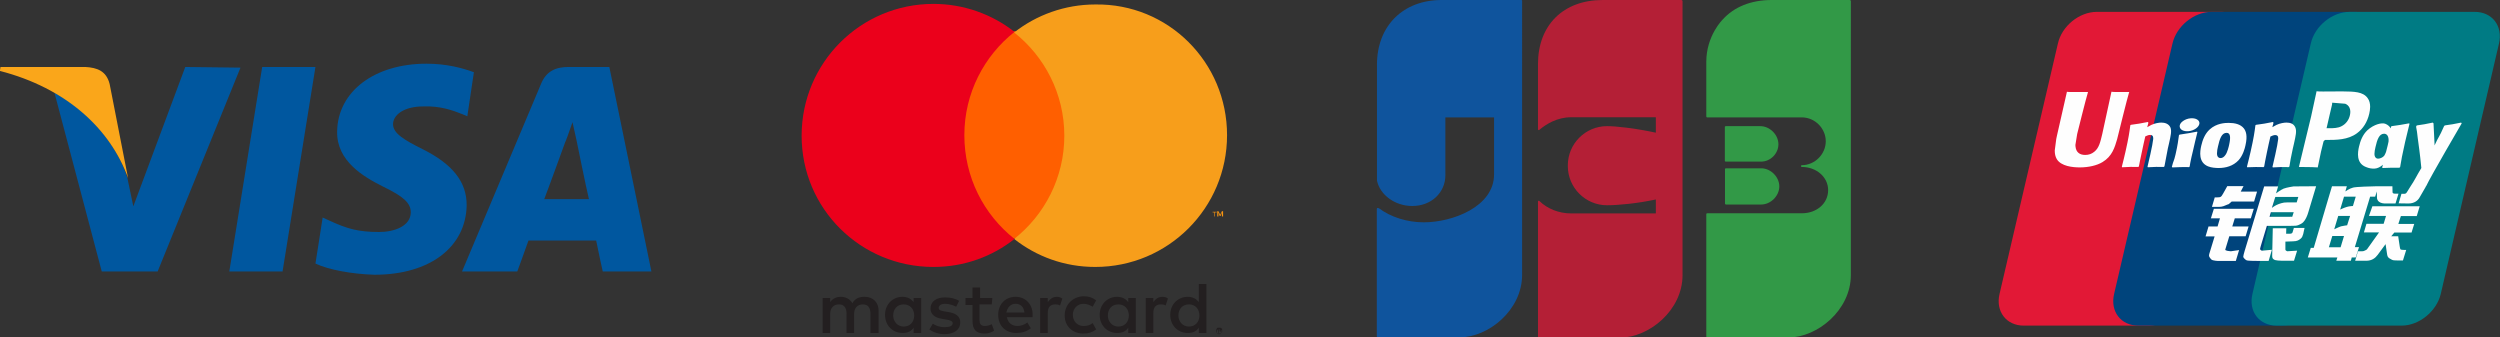 <?xml version="1.0" encoding="utf-8"?>
<!-- Generator: Adobe Illustrator 23.0.3, SVG Export Plug-In . SVG Version: 6.00 Build 0)  -->
<svg version="1.1" id="Capa_1" xmlns="http://www.w3.org/2000/svg" xmlns:xlink="http://www.w3.org/1999/xlink" x="0px" y="0px"
	 viewBox="0 0 1684.5 227.4" style="enable-background:new 0 0 1684.5 227.4;" xml:space="preserve">
<rect x="0" y="0" width="1684.5" height="227.4" fill="#333333" stroke="none"/>
<style type="text/css">
	.st0{fill:#0F549D;}
	.st1{fill:#B41F36;}
	.st2{fill:#329947;}
	.st3{fill:#00579F;}
	.st4{fill:#FAA61A;}
	.st5{fill:#231F20;}
	.st6{fill:#F79410;}
	.st7{fill:#FF5F00;}
	.st8{fill:#EB001B;}
	.st9{fill:#F79E1B;}
	.st10{fill:#E21836;}
	.st11{fill:#00447C;}
	.st12{fill:#007B84;}
	.st13{fill:#FEFEFE;}
</style>
<path class="st0" d="M1025.1,0h-53.7c-26.1,0-43.6,17.5-43.6,43.6v78c0,0,0,0.1,0,0.1c2.1,9.8,12.3,17.1,23.8,17.1
	c12.7,0,22.3-8.9,22.3-20.8V79.1h32.8v38.4c0,21.9-28.2,32.3-47.3,32.3c-11.3,0-22.3-3.5-30.3-9.5c-0.2-0.1-0.4-0.1-0.6-0.1
	c0,0,0,0,0,0c-0.2-0.1-0.3-0.1-0.5,0c-0.2,0.1-0.3,0.3-0.3,0.5v86c0,0.3,0.2,0.6,0.6,0.6h55.2c19.5,0,42.1-18.4,42.1-42.1V0.6
	C1025.7,0.2,1025.4,0,1025.1,0z"/>
<path class="st1" d="M1133,0h-53.1c-26.5,0-43.6,16.9-43.6,43.1v44c0,0.2,0.1,0.4,0.3,0.5c0.2,0.1,0.4,0.1,0.6-0.1
	c4.6-3.9,12.1-8.5,21.4-8.5h57.1v10.4c-13.9-3-26.7-4.4-32.9-4.4c-14.5,0-26.4,11.8-26.4,26.4l0,0.2l0,0.3
	c0,14.5,11.8,26.4,26.4,26.4c7.5,0,20.4-1.2,32.9-3.9v9.4h-57.1c-8.2,0-16-3.1-21.4-8.4c-0.2-0.2-0.4-0.2-0.6-0.1
	c-0.2,0.1-0.3,0.3-0.3,0.5v91.1c0,0.3,0.2,0.6,0.6,0.6h54.7c19.5,0,42.1-18.4,42.1-42.1V0.6C1133.5,0.3,1133.3,0,1133,0z"/>
<g>
	<path class="st2" d="M1162.3,137.2c0,0.3,0.3,0.6,0.6,0.6h23.8c6.4,0,12.2-5.8,12.2-12.2c0-6.4-5.8-12.2-12.2-12.2h-23.8
		c-0.3,0-0.6,0.2-0.6,0.6V137.2z"/>
	<path class="st2" d="M1246.4,0h-52.6c-14,0-25.4,4.7-33,13.1v0c0,0-11.1,10.8-11.1,28.6c0,0.7,0,1.3,0,1.9v15.9v19
		c0,0.3,0.2,0.6,0.6,0.6h63.8c8.8,0,16.1,7.4,16.1,16.1s-7.4,16.1-16.1,16.1c-0.3,0-0.6,0.2-0.6,0.6s0.2,0.6,0.6,0.6
		c9.9,0,17.7,6.9,17.7,15.6c0,8.9-7.6,15.6-17.7,15.6h-63.8c-0.3,0-0.6,0.2-0.6,0.6v82.5c0,0.3,0.2,0.6,0.6,0.6h54.7
		c19.5,0,42.1-18.4,42.1-42.1V0.6C1246.9,0.2,1246.7,0,1246.4,0z"/>
	<path class="st2" d="M1162.8,108.9h23.8c6.3,0,11.7-5.4,11.7-11.7c0-6.4-5.8-12.2-12.2-12.2h-23.3c-0.3,0-0.6,0.2-0.6,0.6v22.8
		C1162.3,108.7,1162.5,108.9,1162.8,108.9z"/>
</g>
<g id="g4158" transform="matrix(4.43,0,0,4.43,-81.166,-105.048)">
	<polygon id="polygon9" class="st3" points="61.3,65 53.2,65 58.2,33.9 66.3,33.9 	"/>
	<path id="path11" class="st3" d="M90.4,34.7c-1.6-0.6-4.1-1.3-7.2-1.3c-7.9,0-13.5,4.2-13.6,10.3c-0.1,4.5,4,6.9,7,8.4
		c3.1,1.5,4.2,2.5,4.2,3.9c0,2.1-2.5,3-4.8,3c-3.2,0-4.9-0.5-7.5-1.7l-1.1-0.5l-1.1,7c1.9,0.9,5.4,1.6,9,1.7c8.4,0,13.9-4.2,14-10.6
		c0-3.5-2.1-6.2-6.7-8.5c-2.8-1.4-4.5-2.4-4.5-3.8c0-1.3,1.5-2.7,4.6-2.7c2.6-0.1,4.5,0.6,6,1.2l0.7,0.3L90.4,34.7
		C90.4,34.7,90.4,34.7,90.4,34.7z"/>
	<path id="path13" class="st3" d="M101.1,54c0.7-1.8,3.2-8.7,3.2-8.7c0,0.1,0.7-1.8,1.1-3l0.6,2.7c0,0,1.5,7.4,1.9,9
		C106.5,54,102.6,54,101.1,54L101.1,54z M111,33.9h-6.2c-1.9,0-3.4,0.6-4.2,2.6L88.6,65h8.4c0,0,1.4-3.8,1.7-4.7c0.9,0,9.1,0,10.3,0
		c0.2,1.1,1,4.7,1,4.7h7.4L111,33.9L111,33.9L111,33.9z"/>
	<path id="path15" class="st3" d="M46.5,33.9l-7.9,21.2l-0.9-4.3c-1.5-5-6-10.3-11.1-13l7.2,27.2h8.5l12.6-31L46.5,33.9L46.5,33.9
		L46.5,33.9z"/>
	<path id="path17" class="st4" d="M31.3,33.9H18.4l-0.1,0.6c10.1,2.6,16.8,8.8,19.5,16.3L35,36.5C34.5,34.5,33.1,34,31.3,33.9
		L31.3,33.9z"/>
</g>
<g transform="translate(1565.7 -1106.8)">
	<g transform="matrix(3.144 0 0 3.144 -4835.7 -1027.6)">
		<g transform="matrix(1.25 0 0 -1.25 1102.5 727.74)">
			<path class="st5" d="M159-17.5v-0.1h0.1c0,0,0.1,0,0.1,0c0,0,0,0,0,0.1s0,0,0,0.1c0,0,0,0-0.1,0H159z M159.1-17.4
				c0.1,0,0.1,0,0.2,0s0.1-0.1,0.1-0.1c0,0,0-0.1,0-0.1c0,0-0.1,0-0.1-0.1l0.2-0.2h-0.1l-0.2,0.2H159V-18h-0.1v0.6H159.1z
				 M159.1-18.2c0.1,0,0.1,0,0.2,0c0.1,0,0.1,0.1,0.1,0.1c0,0,0.1,0.1,0.1,0.1c0,0.1,0,0.1,0,0.2c0,0.1,0,0.1,0,0.2
				c0,0.1-0.1,0.1-0.1,0.1c0,0-0.1,0.1-0.1,0.1c-0.1,0-0.1,0-0.2,0c-0.1,0-0.1,0-0.2,0c-0.1,0-0.1-0.1-0.1-0.1s-0.1-0.1-0.1-0.1
				c0-0.1,0-0.1,0-0.2c0-0.1,0-0.1,0-0.2c0-0.1,0.1-0.1,0.1-0.1c0,0,0.1-0.1,0.1-0.1C159-18.2,159-18.2,159.1-18.2 M159.1-17.1
				c0.1,0,0.2,0,0.2,0c0.1,0,0.1-0.1,0.2-0.1c0.1-0.1,0.1-0.1,0.1-0.2c0-0.1,0-0.1,0-0.2c0-0.1,0-0.2,0-0.2c0-0.1-0.1-0.1-0.1-0.2
				c-0.1-0.1-0.1-0.1-0.2-0.1c-0.1,0-0.2,0-0.2,0c-0.1,0-0.2,0-0.2,0c-0.1,0-0.1,0.1-0.2,0.1c-0.1,0.1-0.1,0.1-0.1,0.2
				c0,0.1,0,0.1,0,0.2c0,0.1,0,0.2,0,0.2c0,0.1,0.1,0.1,0.1,0.2c0.1,0.1,0.1,0.1,0.2,0.1C158.9-17.1,159-17.1,159.1-17.1 M103.2-15
				c0,1.1,0.7,1.9,1.8,1.9c1.1,0,1.8-0.8,1.8-1.9s-0.7-1.9-1.8-1.9C103.9-16.9,103.2-16,103.2-15 M108-15v3h-1.3v-0.7
				c-0.4,0.5-1,0.9-1.9,0.9c-1.7,0-3-1.3-3-3.1c0-1.8,1.3-3.1,3-3.1c0.9,0,1.5,0.3,1.9,0.9V-18h1.3V-15z M152.1-15
				c0,1.1,0.7,1.9,1.8,1.9c1.1,0,1.8-0.8,1.8-1.9s-0.7-1.9-1.8-1.9C152.8-16.9,152.1-16,152.1-15 M156.9-15v5.4h-1.3v-3.1
				c-0.4,0.5-1,0.9-1.9,0.9c-1.7,0-3-1.3-3-3.1c0-1.8,1.3-3.1,3-3.1c0.9,0,1.5,0.3,1.9,0.9V-18h1.3V-15z M124.2-13
				c0.8,0,1.4-0.5,1.5-1.5h-3.1C122.8-13.6,123.3-13,124.2-13 M124.2-11.8c-1.8,0-3-1.3-3-3.1c0-1.9,1.3-3.1,3.1-3.1
				c0.9,0,1.7,0.2,2.5,0.8l-0.6,1c-0.5-0.4-1.1-0.6-1.7-0.6c-0.8,0-1.6,0.4-1.8,1.5h4.4c0,0.2,0,0.3,0,0.5
				C127.1-13.1,125.9-11.8,124.2-11.8 M140-15c0,1.1,0.7,1.9,1.8,1.9c1.1,0,1.8-0.8,1.8-1.9s-0.7-1.9-1.8-1.9
				C140.7-16.9,140-16,140-15 M144.8-15v3h-1.3v-0.7c-0.4,0.5-1,0.9-1.9,0.9c-1.7,0-3-1.3-3-3.1c0-1.8,1.3-3.1,3-3.1
				c0.9,0,1.5,0.3,1.9,0.9V-18h1.3V-15z M132.6-15c0-1.8,1.3-3.1,3.2-3.1c0.9,0,1.5,0.2,2.2,0.7l-0.6,1.1c-0.5-0.4-1-0.5-1.6-0.5
				c-1,0-1.8,0.8-1.8,1.9s0.8,1.9,1.8,1.9c0.6,0,1.1-0.2,1.6-0.5l0.6,1.1c-0.7,0.5-1.3,0.7-2.2,0.7C133.9-11.8,132.6-13.2,132.6-15
				 M149.4-11.8c-0.8,0-1.2-0.4-1.6-0.9v0.7h-1.3v-6h1.3v3.4c0,1,0.4,1.5,1.3,1.5c0.3,0,0.5,0,0.8-0.2l0.4,1.2
				C150.1-11.9,149.7-11.8,149.4-11.8 M114.5-12.5c-0.6,0.4-1.5,0.6-2.4,0.6c-1.5,0-2.5-0.7-2.5-1.9c0-1,0.7-1.6,2.1-1.8l0.6-0.1
				c0.7-0.1,1.1-0.3,1.1-0.6c0-0.5-0.5-0.7-1.4-0.7c-0.9,0-1.6,0.3-2,0.6l-0.6-1c0.7-0.5,1.6-0.8,2.6-0.8c1.7,0,2.7,0.8,2.7,2
				c0,1.1-0.8,1.6-2.1,1.8l-0.6,0.1c-0.6,0.1-1,0.2-1,0.6c0,0.4,0.4,0.7,1.1,0.7c0.8,0,1.5-0.3,1.9-0.5L114.5-12.5z M131.3-11.8
				c-0.8,0-1.2-0.4-1.6-0.9v0.7h-1.3v-6h1.3v3.4c0,1,0.4,1.5,1.3,1.5c0.3,0,0.5,0,0.8-0.2l0.4,1.2C131.9-11.9,131.6-11.8,131.3-11.8
				 M120.2-12h-2.1v1.8h-1.3V-12h-1.2v-1.2h1.2v-2.7c0-1.4,0.5-2.2,2.1-2.2c0.6,0,1.2,0.2,1.6,0.5l-0.4,1.1
				c-0.4-0.2-0.8-0.3-1.2-0.3c-0.7,0-0.9,0.4-0.9,1v2.7h2.1L120.2-12z M100.7-18v3.8c0,1.4-0.9,2.4-2.4,2.4c-0.8,0-1.6-0.2-2.1-1.1
				c-0.4,0.7-1.1,1.1-2,1.1c-0.6,0-1.3-0.2-1.8-0.9v0.7h-1.3v-6h1.3v3.3c0,1,0.6,1.6,1.5,1.6c0.9,0,1.3-0.6,1.3-1.6V-18h1.3v3.3
				c0,1,0.6,1.6,1.5,1.6c0.9,0,1.3-0.6,1.3-1.6V-18L100.7-18z"/>
		</g>
		<g transform="matrix(1.25 0 0 -1.25 1103.2 710.77)">
			<path class="st6" d="M159.2-11.6v0.9H159l-0.3-0.6l-0.3,0.6h-0.2v-0.9h0.2v0.7l0.2-0.6h0.2l0.2,0.6v-0.7H159.2z M157.8-11.6v0.7
				h0.3v0.1h-0.7v-0.1h0.3v-0.7H157.8z"/>
		</g>
		<path class="st7" d="M1269.8,730h-24.7v-44.4h24.7V730z"/>
		<g transform="matrix(1.25 0 0 -1.25 1064.5 698.59)">
			<path class="st8" d="M145.8-7.4c0,7.2,3.4,13.6,8.6,17.7c-3.8,3-8.7,4.8-13.9,4.8c-12.5,0-22.6-10.1-22.6-22.6S128-30,140.5-30
				c5.3,0,10.1,1.8,13.9,4.8C149.1-21,145.8-14.6,145.8-7.4"/>
		</g>
		<g transform="matrix(1.25 0 0 -1.25 1103.8 698.59)">
			<path class="st9" d="M159.4-7.4c0-12.5-10.1-22.6-22.6-22.6c-5.3,0-10.1,1.8-13.9,4.8c5.2,4.1,8.6,10.5,8.6,17.7
				s-3.4,13.6-8.6,17.7c3.8,3,8.7,4.8,13.9,4.8C149.3,15.2,159.4,5.1,159.4-7.4"/>
		</g>
	</g>
</g>
<g>
	<path class="st10" d="M1412.8,8h84.3c11.8,0,19.1,9.6,16.3,21.4L1474.2,198c-2.8,11.8-14.6,21.4-26.3,21.4h-84.3
		c-11.8,0-19.1-9.6-16.3-21.4l39.3-168.6C1389.2,17.6,1401,8,1412.8,8"/>
	<path class="st11" d="M1490.1,8h97c11.8,0,6.5,9.6,3.7,21.4L1551.5,198c-2.8,11.8-1.9,21.4-13.7,21.4h-97
		c-11.8,0-19.1-9.6-16.3-21.4l39.3-168.6C1466.5,17.6,1478.3,8,1490.1,8"/>
	<path class="st12" d="M1583.2,8h84.3c11.8,0,19.1,9.6,16.3,21.4L1644.6,198c-2.8,11.8-14.6,21.4-26.4,21.4H1534
		c-11.8,0-19.1-9.6-16.3-21.4l39.3-168.6C1559.6,17.6,1571.4,8,1583.2,8"/>
	<path class="st13" d="M1434.8,62c-8.7,0.1-11.2,0-12.1-0.2c-0.3,1.5-6.2,28.5-6.2,28.5c-1.3,5.5-2.2,9.4-5.3,11.9
		c-1.8,1.5-3.8,2.2-6.2,2.2c-3.8,0-6.1-1.9-6.5-5.5l-0.1-1.2c0,0,1.2-7.3,1.2-7.4c0,0,6.1-24.6,7.2-27.9c0.1-0.2,0.1-0.3,0.1-0.4
		c-12,0.1-14.1,0-14.2-0.2c-0.1,0.3-0.4,1.8-0.4,1.8l-6.3,27.7l-0.5,2.4l-1,7.7c0,2.3,0.4,4.1,1.3,5.7c2.9,5,11,5.7,15.6,5.7
		c5.9,0,11.5-1.3,15.3-3.6c6.5-3.9,8.2-9.9,9.8-15.3l0.7-2.8c0,0,6.3-25.6,7.4-28.9C1434.7,62.2,1434.7,62.1,1434.8,62z
		 M1456.3,82.6c-1.5,0-4.3,0.4-6.8,1.6c-0.9,0.5-1.8,1-2.7,1.5l0.8-3l-0.4-0.5c-5.3,1.1-6.5,1.2-11.4,1.9l-0.4,0.3
		c-0.6,4.7-1.1,8.3-3.2,17.6c-0.8,3.4-1.6,6.9-2.5,10.3l0.2,0.4c5-0.3,6.6-0.3,10.9-0.2l0.4-0.4c0.6-2.8,0.6-3.5,1.9-9.3
		c0.6-2.7,1.8-8.7,2.4-10.9c1.1-0.5,2.2-1,3.2-1c2.4,0,2.2,2.1,2.1,3c-0.1,1.4-1,6.1-1.9,10.1l-0.6,2.6c-0.4,1.9-0.9,3.8-1.3,5.7
		l0.2,0.4c5-0.3,6.5-0.3,10.7-0.2l0.5-0.4c0.8-4.4,1-5.6,2.3-12.1l0.7-3c1.3-5.8,2-8.8,1-11.2C1461.2,83.3,1458.6,82.6,1456.3,82.6z
		 M1480.4,88.7c-2.6,0.5-4.3,0.8-6,1.1c-1.7,0.3-3.3,0.5-5.8,0.9l-0.2,0.2l-0.2,0.1c-0.3,1.9-0.5,3.5-0.8,5.5
		c-0.3,2-0.8,4.3-1.5,7.5c-0.6,2.5-0.9,3.4-1.2,4.2c-0.3,0.9-0.7,1.7-1.3,4.2l0.2,0.2l0.1,0.2c2.4-0.1,3.9-0.2,5.5-0.2
		c1.6-0.1,3.3,0,5.8,0l0.2-0.2l0.2-0.2c0.4-2.2,0.4-2.8,0.7-3.9c0.2-1.2,0.6-2.8,1.6-7c0.4-2,0.9-4,1.4-6.1c0.5-2,1-4,1.5-6.1
		l-0.1-0.2L1480.4,88.7z M1480.4,80.5c-2.4-1.4-6.6-1-9.4,1c-2.8,1.9-3.1,4.6-0.8,6.1c2.4,1.4,6.6,1,9.4-1
		C1482.4,84.6,1482.8,81.9,1480.4,80.5z M1494.9,113.2c4.8,0,9.8-1.3,13.5-5.3c2.9-3.2,4.2-8,4.6-10c1.5-6.5,0.3-9.6-1.1-11.4
		c-2.2-2.8-6.1-3.7-10.2-3.7c-2.4,0-8.2,0.2-12.8,4.4c-3.3,3-4.8,7.1-5.7,11c-0.9,4-2,11.2,4.6,13.9
		C1490,113,1493,113.2,1494.9,113.2z M1494.5,98.6c1.1-4.9,2.4-9.1,5.8-9.1c2.6,0,2.8,3.1,1.7,8c-0.2,1.1-1.2,5.2-2.5,6.9
		c-0.9,1.3-2,2.1-3.2,2.1c-0.4,0-2.5,0-2.5-3.1C1493.8,101.8,1494.1,100.3,1494.5,98.6z M1525.2,112.6l0.4-0.4
		c0.5-2.8,0.6-3.5,1.8-9.3c0.6-2.7,1.8-8.7,2.4-10.9c1.1-0.5,2.2-1,3.2-1c2.4,0,2.1,2.1,2,3c-0.1,1.4-1,6.1-1.9,10.1l-0.6,2.6
		c-0.4,1.9-0.9,3.8-1.3,5.7l0.2,0.4c5-0.3,6.4-0.3,10.7-0.2l0.5-0.4c0.7-4.4,0.9-5.6,2.3-12.1l0.7-3c1.3-5.8,2-8.8,1-11.2
		c-1.1-2.7-3.7-3.3-6-3.3c-1.5,0-4.3,0.4-6.8,1.6c-0.9,0.5-1.8,1-2.7,1.5l0.8-3l-0.4-0.5c-5.3,1.1-6.5,1.2-11.4,1.9l-0.4,0.3
		c-0.6,4.7-1.1,8.3-3.2,17.6c-0.8,3.4-1.6,6.9-2.5,10.3l0.2,0.4C1519.3,112.5,1520.8,112.5,1525.2,112.6z M1561.7,112.8
		c0.3-1.5,2.2-10.6,2.2-10.6c0,0,1.6-6.6,1.7-6.9c0,0,0.5-0.7,1-1h0.7c6.9,0,14.7,0,20.8-4.5c4.2-3.1,7-7.6,8.3-13.2
		c0.3-1.4,0.6-3,0.6-4.6c0-2.1-0.4-4.2-1.7-5.9c-3.1-4.4-9.3-4.4-16.5-4.5c0,0-3.5,0-3.5,0c-9.2,0.1-12.8,0.1-14.4-0.1
		c-0.1,0.7-0.4,1.9-0.4,1.9s-3.3,15.2-3.3,15.2c0,0-7.9,32.4-8.2,33.9C1557,112.6,1560.3,112.6,1561.7,112.8z M1567.8,85.7
		c0,0,3.5-15.2,3.5-15.1l0.1-0.8l0-0.6l1.4,0.1c0,0,7.2,0.6,7.4,0.6c2.8,1.1,4,3.9,3.2,7.6c-0.7,3.4-2.9,6.2-5.8,7.6
		c-2.3,1.2-5.2,1.3-8.1,1.3h-1.9L1567.8,85.7z M1589.5,98.8c-0.9,3.9-2,11.1,4.6,13.7c2.1,0.9,4,1.2,5.9,1.1c2-0.1,3.9-1.1,5.6-2.6
		c-0.2,0.6-0.3,1.2-0.5,1.8l0.3,0.4c4.7-0.2,6.2-0.2,11.3-0.2l0.5-0.4c0.7-4.4,1.5-8.7,3.4-17.1c0.9-4,1.9-8,2.9-12l-0.2-0.4
		c-5.3,1-6.7,1.2-11.8,1.9l-0.4,0.3c-0.1,0.4-0.1,0.8-0.2,1.2c-0.8-1.3-1.9-2.4-3.7-3.1c-2.3-0.9-7.6,0.3-12.1,4.4
		C1591.9,90.9,1590.4,94.9,1589.5,98.8z M1600.6,99.1c1.1-4.8,2.4-9,5.8-9c2.1,0,3.3,2,3,5.3c-0.2,0.8-0.4,1.7-0.6,2.7
		c-0.3,1.4-0.7,2.9-1.1,4.3c-0.4,1-0.8,1.9-1.2,2.5c-0.9,1.2-2.9,2-4.1,2c-0.3,0-2.4,0-2.5-3.1
		C1599.9,102.4,1600.2,100.8,1600.6,99.1z M1658.7,83.1l-0.4-0.5c-5.2,1.1-6.2,1.2-11,1.9l-0.4,0.4c0,0.1,0,0.1-0.1,0.2l0-0.1
		c-3.6,8.3-3.5,6.5-6.4,13c0-0.3,0-0.5,0-0.8l-0.7-14.1l-0.5-0.5c-5.5,1.1-5.6,1.2-10.7,1.9l-0.4,0.4c-0.1,0.2-0.1,0.4-0.1,0.6
		l0,0.1c0.6,3.2,0.5,2.5,1.1,7.6c0.3,2.5,0.7,5,1,7.5c0.5,4.1,0.8,6.2,1.4,12.5c-3.4,5.6-4.2,7.8-7.5,12.7l0,0l-2.3,3.7
		c-0.3,0.4-0.5,0.7-0.8,0.8c-0.4,0.2-0.9,0.2-1.5,0.2h-1.3l-1.9,6.4l6.6,0.1c3.8,0,6.3-1.8,7.6-4.2l4.1-7.1h-0.1l0.4-0.5
		C1637.6,119.2,1658.7,83.1,1658.7,83.1z M1589.5,166.5h-2.8l10.3-34h3.4l1.1-3.5l0.1,3.9c-0.1,2.4,1.8,4.5,6.7,4.2h5.8l2-6.6h-2.2
		c-1.2,0-1.8-0.3-1.8-1l-0.1-4h-10.7v0c-3.4,0.1-13.7,0.3-15.8,0.9c-2.5,0.6-5.2,2.6-5.2,2.6l1-3.5h-10l-2.1,7L1559,167h-2l-2,6.5
		h19.9l-0.7,2.2h9.8l0.6-2.2h2.7L1589.5,166.5z M1581.4,139.4c-1.6,0.4-4.6,1.8-4.6,1.8l2.6-8.7h7.9l-1.9,6.3
		C1585.5,138.8,1583,138.9,1581.4,139.4z M1581.5,151.8c0,0-2.5,0.3-4.1,0.7c-1.6,0.5-4.6,2-4.6,2l2.7-9h8L1581.5,151.8z
		 M1577.1,166.6h-7.9l2.3-7.6h7.9L1577.1,166.6z M1596.2,145.5h11.5l-1.6,5.3h-11.6l-1.7,5.8h10.2l-7.7,10.8c-0.5,0.8-1,1.1-1.6,1.3
		c-0.5,0.3-1.2,0.6-2.1,0.6h-2.8l-1.9,6.4h7.4c3.8,0,6.1-1.7,7.8-4l5.3-7.2l1.1,7.3c0.2,1.4,1.2,2.2,1.9,2.5c0.7,0.4,1.5,1,2.6,1.1
		c1.2,0,2,0.1,2.5,0.1h3.6l2.2-7.1h-1.4c-0.8,0-2.2-0.1-2.5-0.4c-0.2-0.3-0.2-0.8-0.4-1.5l-1.1-7.3h-4.7l2.1-2.5h11.6l1.8-5.8h-10.7
		l1.7-5.3h10.7l2-6.6h-31.9L1596.2,145.5z M1499.4,168.1l2.7-8.9h11l2-6.6h-11l1.7-5.5h10.8l2-6.4h-26.9l-2,6.4h6.1l-1.6,5.5h-6.1
		l-2,6.7h6.1l-3.6,11.8c-0.5,1.6,0.2,2.2,0.7,2.9c0.5,0.7,0.9,1.2,2,1.4c1.1,0.2,1.8,0.4,2.8,0.4h12.4l2.2-7.3l-5.5,0.8
		C1502.1,169.2,1499.1,169,1499.4,168.1z M1500.7,125.5l-2.8,5c-0.6,1.1-1.1,1.8-1.6,2.1c-0.4,0.3-1.3,0.4-2.5,0.4h-1.5l-1.9,6.4
		h4.8c2.3,0,4.1-0.9,5-1.3c0.9-0.5,1.2-0.2,1.9-0.9l1.6-1.4h15.1l2-6.7h-11l1.9-3.7H1500.7z M1523,168.2c-0.3-0.4-0.1-1,0.3-2.4
		l4.1-13.6h14.7c2.1,0,3.7-0.1,4.7-0.1c1.1-0.1,2.2-0.5,3.5-1.2c1.3-0.7,2-1.5,2.6-2.4c0.6-0.9,1.7-2.8,2.5-5.7l5.2-17.3l-15.2,0.1
		c0,0-4.7,0.7-6.7,1.5c-2.1,0.9-5.1,3.2-5.1,3.2l1.4-4.7h-9.4l-13.2,43.6c-0.5,1.7-0.8,2.9-0.9,3.7c0,0.8,1,1.6,1.7,2.2
		c0.8,0.6,2,0.5,3.1,0.6c1.2,0.1,2.8,0.1,5.1,0.1h7.2l2.2-7.5l-6.5,0.6C1523.7,168.9,1523.2,168.5,1523,168.2z M1530.1,143h15.4
		l-1,3.1c-0.1,0.1-0.5-0.2-2,0h-13.3L1530.1,143z M1533.1,132.7h15.5l-1.1,3.7c0,0-7.3-0.1-8.5,0.1c-5.2,0.9-8.2,3.6-8.2,3.6
		L1533.1,132.7z M1544.8,156.3c-0.1,0.5-0.3,0.7-0.6,0.9c-0.3,0.2-0.8,0.3-1.6,0.3h-2.2l0.1-3.7h-9.1l-0.4,18.3
		c0,1.3,0.1,2.1,1.1,2.7c1,0.8,3.9,0.9,7.9,0.9h5.7l2.1-6.8l-5,0.3l-1.7,0.1c-0.2-0.1-0.4-0.2-0.7-0.4c-0.2-0.2-0.6-0.1-0.5-1.4
		l0-4.7l5.2-0.2c2.8,0,4-0.9,5.1-1.8c1-0.8,1.3-1.8,1.7-3.1l0.9-4.1h-7.2L1544.8,156.3z"/>
</g>
</svg>

